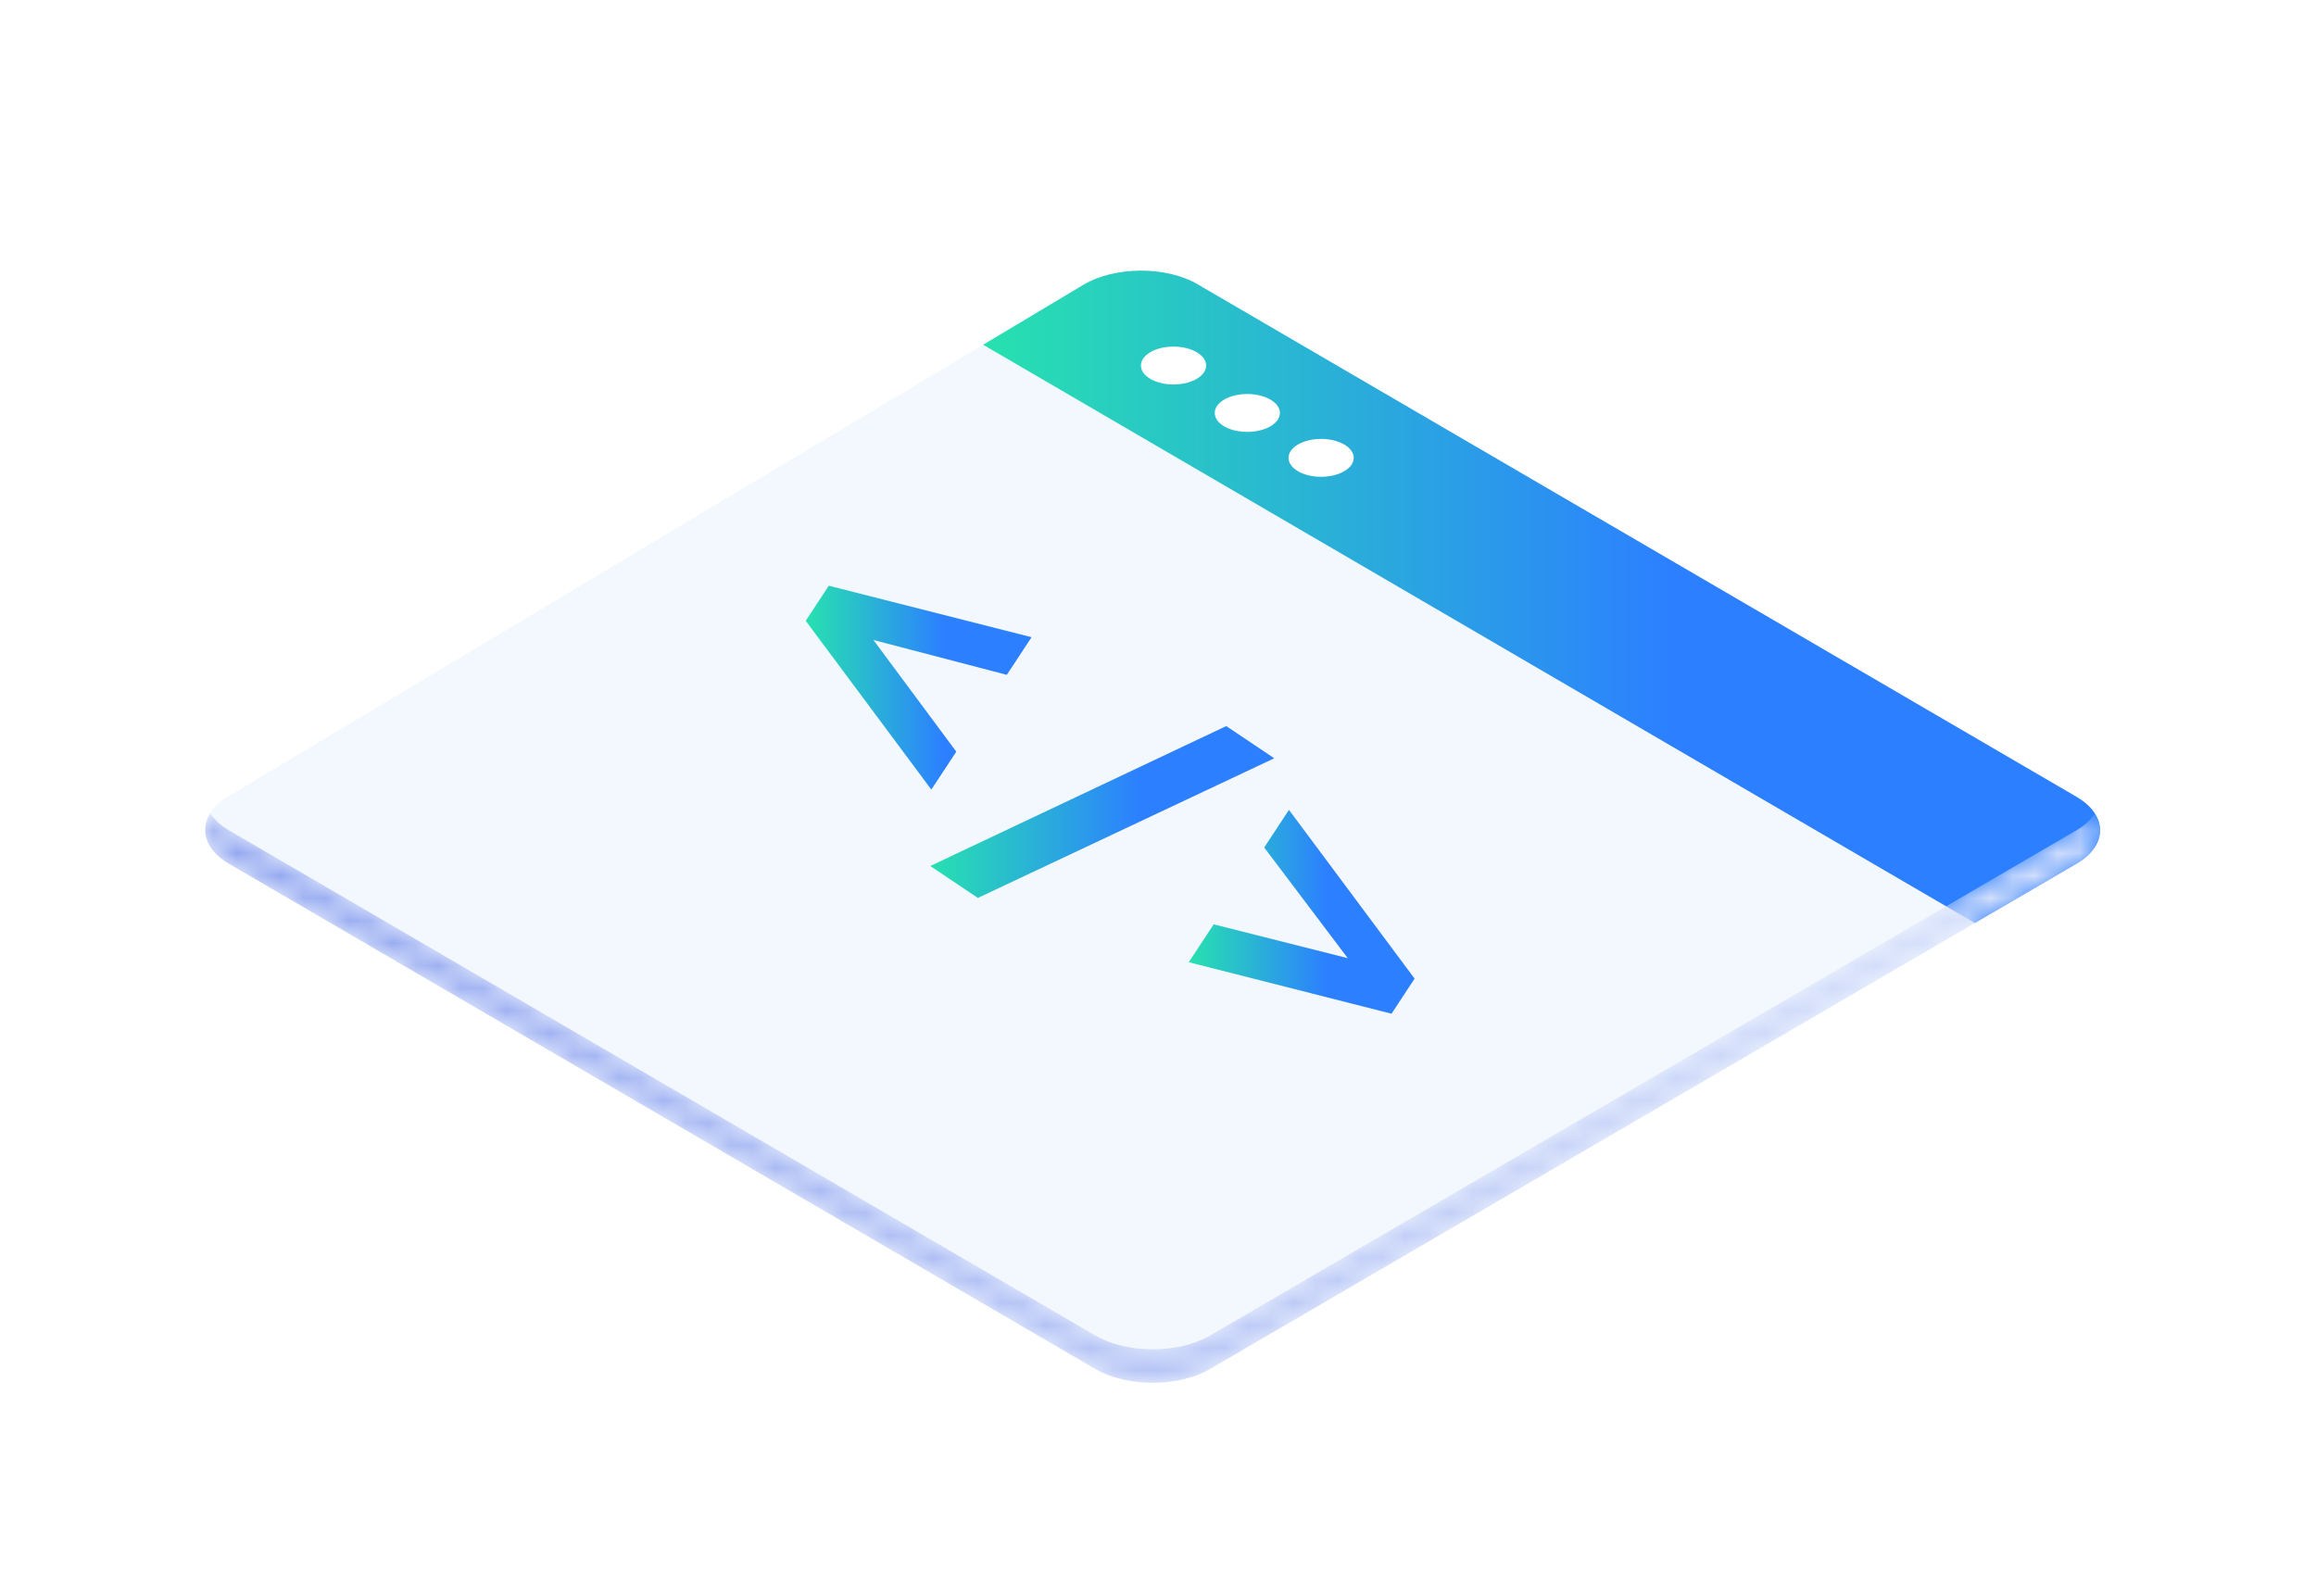 <?xml version="1.0" encoding="UTF-8"?>
<svg width="103px" height="71px" viewBox="0 0 103 71" version="1.1" xmlns="http://www.w3.org/2000/svg" xmlns:xlink="http://www.w3.org/1999/xlink">
    <!-- Generator: Sketch 52.6 (67491) - http://www.bohemiancoding.com/sketch -->
    <title>Group 108</title>
    <desc>Created with Sketch.</desc>
    <defs>
        <filter x="-50.6%" y="-82.7%" width="201.2%" height="265.4%" filterUnits="objectBoundingBox" id="filter-1">
            <feOffset dx="0" dy="12" in="SourceAlpha" result="shadowOffsetOuter1"></feOffset>
            <feGaussianBlur stdDeviation="5" in="shadowOffsetOuter1" result="shadowBlurOuter1"></feGaussianBlur>
            <feColorMatrix values="0 0 0 0 0.004   0 0 0 0 0.984   0 0 0 0 0.875  0 0 0 0.343 0" type="matrix" in="shadowBlurOuter1" result="shadowMatrixOuter1"></feColorMatrix>
            <feMerge>
                <feMergeNode in="shadowMatrixOuter1"></feMergeNode>
                <feMergeNode in="SourceGraphic"></feMergeNode>
            </feMerge>
        </filter>
        <linearGradient x1="0%" y1="46.463%" x2="61.108%" y2="46.463%" id="linearGradient-2">
            <stop stop-color="#27E1AF" offset="0%"></stop>
            <stop stop-color="#2C80FF" offset="100%"></stop>
        </linearGradient>
        <path d="M1.178,2.968 L39.714,25.443 C41.116,26.26 43.412,26.26 44.814,25.443 L83.35,2.968 C84.379,2.368 84.646,1.487 84.163,0.738 C83.99,1.009 83.721,1.264 83.35,1.481 L44.814,23.955 C43.412,24.773 41.116,24.773 39.714,23.955 L1.178,1.481 C0.799,1.26 0.53,0.998 0.357,0.721 C-0.122,1.48 0.148,2.368 1.178,2.968" id="path-3"></path>
        <linearGradient x1="-0%" y1="49.997%" x2="100%" y2="49.997%" id="linearGradient-5">
            <stop stop-color="#91A5F0" offset="0%"></stop>
            <stop stop-color="#DBE4FB" offset="100%"></stop>
        </linearGradient>
    </defs>
    <g id="Welcome" stroke="none" stroke-width="1" fill="none" fill-rule="evenodd">
        <g id="Home_v4@2x" transform="translate(-778, -1415)">
            <g id="Group-108" filter="url(#filter-1)" transform="translate(787, 1414)">
                <g id="Group-97" transform="translate(0, 0.261)">
                    <path d="M39.175,1.41 C40.568,0.578 42.855,0.565 44.258,1.382 L83.35,24.18 C84.752,24.998 84.752,26.336 83.35,27.153 L44.814,49.628 C43.412,50.446 41.117,50.446 39.715,49.628 L1.179,27.153 C-0.223,26.336 -0.232,24.985 1.163,24.152 L39.175,1.41 Z" id="Fill-87" fill="#F3F8FE"></path>
                    <path d="M83.35,24.18 L44.258,1.381 C42.855,0.565 40.568,0.577 39.175,1.41 L34.724,4.073 L78.825,29.793 L83.35,27.154 C84.751,26.336 84.751,24.999 83.35,24.18" id="Fill-89" fill="url(#linearGradient-2)" fill-rule="nonzero"></path>
                    <path d="M44.215,5.594 C44.782,5.266 44.782,4.728 44.215,4.401 C43.649,4.073 42.726,4.073 42.163,4.401 C41.601,4.728 41.601,5.266 42.163,5.594 C42.726,5.922 43.649,5.922 44.215,5.594" id="Fill-91" fill="#FFFFFF"></path>
                    <path d="M47.497,7.703 C48.063,7.375 48.063,6.838 47.497,6.511 C46.931,6.182 46.008,6.182 45.445,6.511 C44.883,6.838 44.883,7.375 45.445,7.703 C46.008,8.031 46.931,8.031 47.497,7.703" id="Fill-93" fill="#FFFFFF"></path>
                    <path d="M50.779,9.7 C51.345,9.372 51.345,8.834 50.779,8.508 C50.213,8.179 49.29,8.179 48.728,8.508 C48.164,8.834 48.164,9.372 48.728,9.7 C49.29,10.028 50.213,10.028 50.779,9.7" id="Fill-95" fill="#FFFFFF"></path>
                </g>
                <g id="Group-100" transform="translate(0, 24.447)">
                    <mask id="mask-4" fill="white">
                        <use xlink:href="#path-3"></use>
                    </mask>
                    <g id="Clip-99"></g>
                    <path d="M1.178,2.968 L39.714,25.443 C41.116,26.26 43.412,26.26 44.814,25.443 L83.35,2.968 C84.379,2.368 84.646,1.487 84.163,0.738 C83.99,1.009 83.721,1.264 83.35,1.481 L44.814,23.955 C43.412,24.773 41.116,24.773 39.714,23.955 L1.178,1.481 C0.799,1.26 0.53,0.998 0.357,0.721 C-0.122,1.48 0.148,2.368 1.178,2.968" id="Fill-98" fill="url(#linearGradient-5)" mask="url(#mask-4)"></path>
                </g>
                <g id="Group-107" transform="translate(26.338, 14.773)" fill="url(#linearGradient-2)" fill-rule="nonzero">
                    <polygon id="Fill-101" points="0.495 1.84 1.521 0.279 10.539 2.569 9.438 4.243 3.506 2.693 7.191 7.66 6.082 9.347"></polygon>
                    <polygon id="Fill-103" points="19.197 6.522 21.332 7.954 8.152 14.166 6.034 12.745"></polygon>
                    <polygon id="Fill-105" points="27.574 17.755 26.548 19.315 17.53 17.025 18.639 15.34 24.601 16.845 20.886 11.923 21.986 10.248"></polygon>
                </g>
            </g>
        </g>
    </g>
</svg>